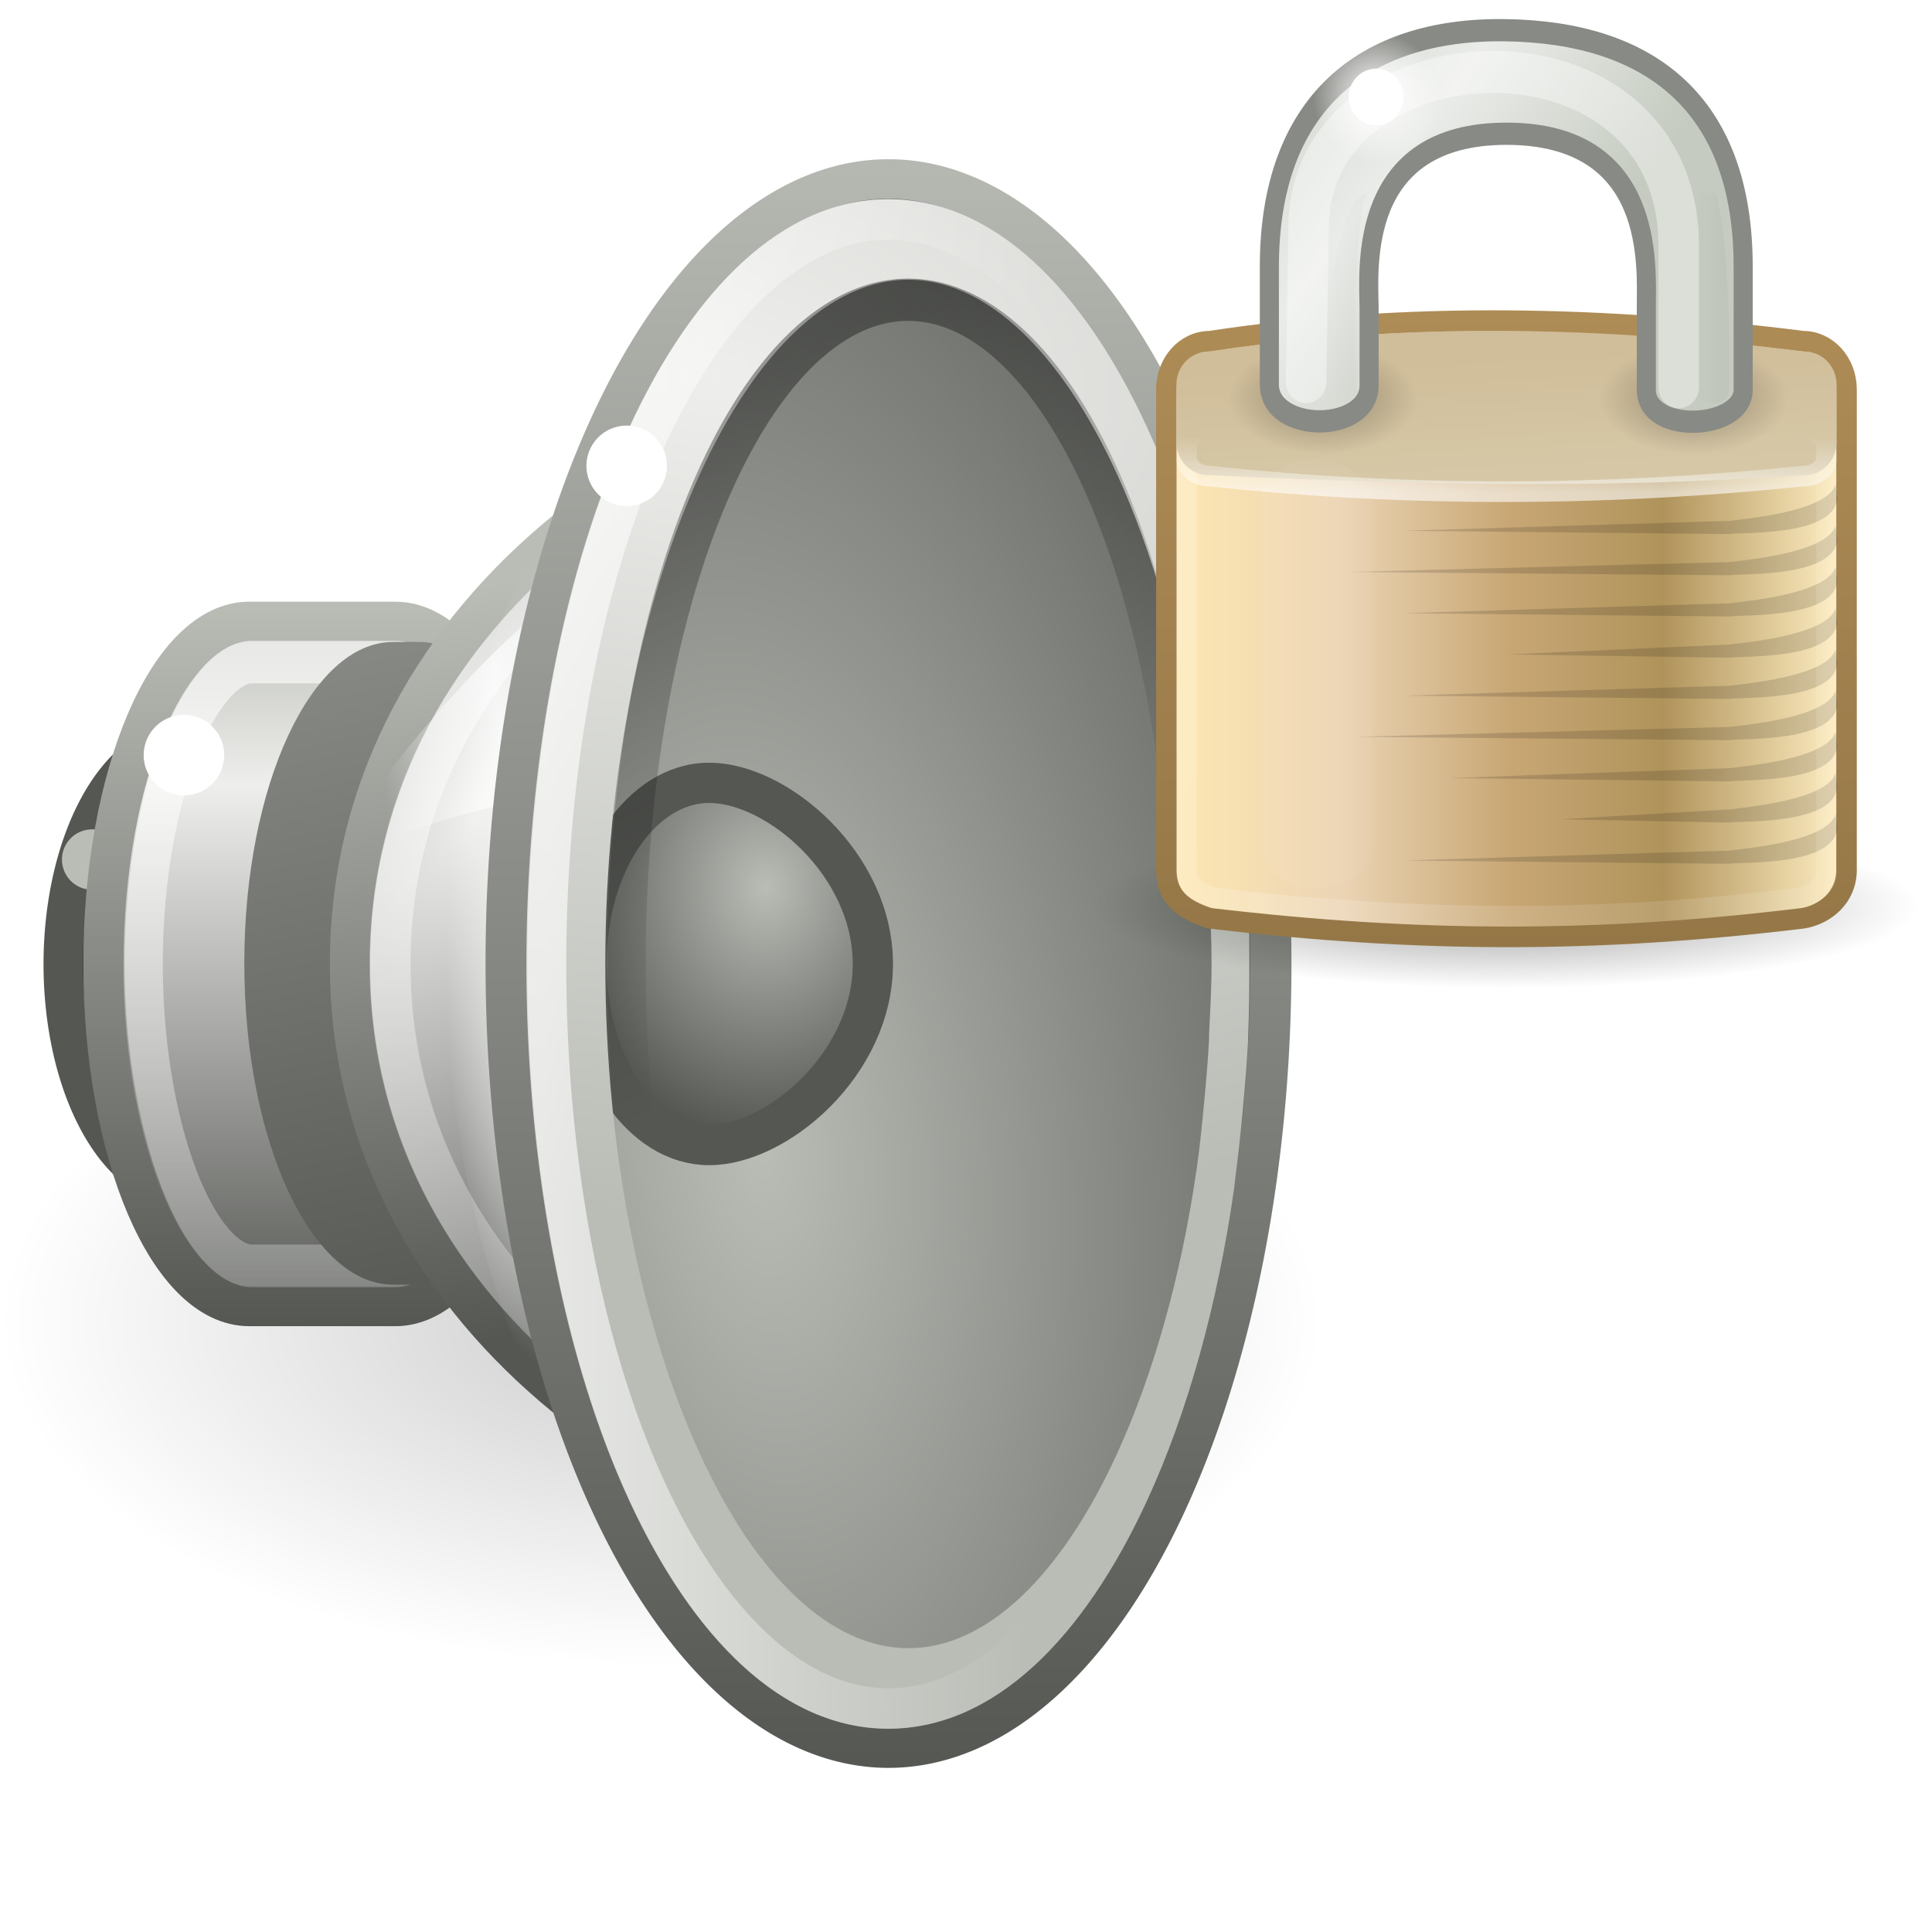 <?xml version="1.0" encoding="UTF-8" standalone="no"?>
<!-- Created with Inkscape (http://www.inkscape.org/) -->

<svg
   xmlns:dc="http://purl.org/dc/elements/1.1/"
   xmlns:cc="http://creativecommons.org/ns#"
   xmlns:rdf="http://www.w3.org/1999/02/22-rdf-syntax-ns#"
   xmlns:svg="http://www.w3.org/2000/svg"
   xmlns="http://www.w3.org/2000/svg"
   xmlns:xlink="http://www.w3.org/1999/xlink"
   xmlns:sodipodi="http://sodipodi.sourceforge.net/DTD/sodipodi-0.dtd"
   xmlns:inkscape="http://www.inkscape.org/namespaces/inkscape"
   version="1.0"
   width="48"
   height="48"
   id="svg6476"
   inkscape:version="0.48.2 r9819"
   sodipodi:docname="mute.svg"
   inkscape:export-filename="/opt/cairo-dock_bzr/cairo-dock-plug-ins/alsaMixer/data/icon.png"
   inkscape:export-xdpi="120"
   inkscape:export-ydpi="120">
  <sodipodi:namedview
     pagecolor="#ffffff"
     bordercolor="#666666"
     borderopacity="1"
     objecttolerance="10"
     gridtolerance="10"
     guidetolerance="10"
     inkscape:pageopacity="0"
     inkscape:pageshadow="2"
     inkscape:window-width="678"
     inkscape:window-height="561"
     id="namedview87"
     showgrid="false"
     inkscape:zoom="6.9532168"
     inkscape:cx="33.440956"
     inkscape:cy="25.133788"
     inkscape:window-x="0"
     inkscape:window-y="24"
     inkscape:window-maximized="0"
     inkscape:current-layer="svg6476" />
  <defs
     id="defs6478">
    <linearGradient
       id="linearGradient17123">
      <stop
         id="stop17125"
         style="stop-color:#000000;stop-opacity:1"
         offset="0" />
      <stop
         id="stop17127"
         style="stop-color:#000000;stop-opacity:0"
         offset="1" />
    </linearGradient>
    <linearGradient
       id="linearGradient6700">
      <stop
         id="stop6702"
         style="stop-color:#ffffff;stop-opacity:1"
         offset="0" />
      <stop
         id="stop6704"
         style="stop-color:#ffffff;stop-opacity:0"
         offset="1" />
    </linearGradient>
    <linearGradient
       id="linearGradient6628">
      <stop
         id="stop6630"
         style="stop-color:#000000;stop-opacity:1"
         offset="0" />
      <stop
         id="stop6632"
         style="stop-color:#000000;stop-opacity:0"
         offset="1" />
    </linearGradient>
    <linearGradient
       id="linearGradient3844">
      <stop
         id="stop3846"
         style="stop-color:#e8e8e8;stop-opacity:1"
         offset="0" />
      <stop
         id="stop3848"
         style="stop-color:#a5a6a8;stop-opacity:1"
         offset="1" />
    </linearGradient>
    <linearGradient
       id="linearGradient6589-510-471-936">
      <stop
         id="stop5849"
         style="stop-color:#878a85;stop-opacity:1"
         offset="0" />
      <stop
         id="stop5851"
         style="stop-color:#3e3f3d;stop-opacity:1"
         offset="1" />
    </linearGradient>
    <linearGradient
       id="linearGradient6643">
      <stop
         id="stop6645"
         style="stop-color:#4c4c4c;stop-opacity:1"
         offset="0" />
      <stop
         id="stop6647"
         style="stop-color:#d3d7cf;stop-opacity:1"
         offset="1" />
    </linearGradient>
    <linearGradient
       id="linearGradient4718">
      <stop
         id="stop4720"
         style="stop-color:#767973;stop-opacity:1"
         offset="0" />
      <stop
         id="stop4722"
         style="stop-color:#202120;stop-opacity:1"
         offset="1" />
    </linearGradient>
    <linearGradient
       id="linearGradient6573">
      <stop
         id="stop6575"
         style="stop-color:#ffffff;stop-opacity:1"
         offset="0" />
      <stop
         id="stop6577"
         style="stop-color:#ffffff;stop-opacity:0"
         offset="1" />
    </linearGradient>
    <linearGradient
       id="linearGradient6379">
      <stop
         id="stop6381"
         style="stop-color:#ffffff;stop-opacity:0"
         offset="0" />
      <stop
         id="stop21606"
         style="stop-color:#ffffff;stop-opacity:1"
         offset="0.5" />
      <stop
         id="stop6383"
         style="stop-color:#ffffff;stop-opacity:0"
         offset="1" />
    </linearGradient>
    <linearGradient
       id="linearGradient6651">
      <stop
         id="stop6653"
         style="stop-color:#ffffff;stop-opacity:1"
         offset="0" />
      <stop
         id="stop6655"
         style="stop-color:#ffffff;stop-opacity:0"
         offset="1" />
    </linearGradient>
    <linearGradient
       id="linearGradient5292">
      <stop
         id="stop5294"
         style="stop-color:#4b4b4b;stop-opacity:1"
         offset="0" />
      <stop
         id="stop5296"
         style="stop-color:#babdb6;stop-opacity:1"
         offset="1" />
    </linearGradient>
    <linearGradient
       id="linearGradient6633">
      <stop
         id="stop6635"
         style="stop-color:#eeeeec;stop-opacity:1"
         offset="0" />
      <stop
         id="stop6637"
         style="stop-color:#61635f;stop-opacity:1"
         offset="1" />
    </linearGradient>
    <linearGradient
       id="linearGradient6546-397-668-696-989">
      <stop
         id="stop4870"
         style="stop-color:#383937;stop-opacity:1"
         offset="0" />
      <stop
         id="stop4872"
         style="stop-color:#595b57;stop-opacity:1"
         offset="1" />
    </linearGradient>
    <linearGradient
       id="linearGradient6531">
      <stop
         id="stop6533"
         style="stop-color:#ffffff;stop-opacity:1"
         offset="0" />
      <stop
         id="stop6535"
         style="stop-color:#ffffff;stop-opacity:0"
         offset="1" />
    </linearGradient>
    <linearGradient
       id="linearGradient3858">
      <stop
         id="stop3860"
         style="stop-color:#a0a0a0;stop-opacity:1"
         offset="0" />
      <stop
         id="stop3862"
         style="stop-color:#4a4a4a;stop-opacity:1"
         offset="1" />
    </linearGradient>
    <linearGradient
       id="linearGradient5262">
      <stop
         id="stop5264"
         style="stop-color:#babdb6;stop-opacity:1"
         offset="0" />
      <stop
         id="stop5266"
         style="stop-color:#eeeeec;stop-opacity:1"
         offset="0.437" />
      <stop
         id="stop5268"
         style="stop-color:#555753;stop-opacity:1"
         offset="1" />
    </linearGradient>
    <radialGradient
       cx="11.402"
       cy="36.863"
       r="10.695"
       fx="11.402"
       fy="36.863"
       id="radialGradient2484"
       xlink:href="#linearGradient17123"
       gradientUnits="userSpaceOnUse"
       gradientTransform="matrix(1.537,0,0,0.8,5.913,7.954)" />
    <linearGradient
       x1="16.79"
       y1="21.27"
       x2="29.694"
       y2="46.259"
       id="linearGradient2518"
       xlink:href="#linearGradient6700"
       gradientUnits="userSpaceOnUse"
       gradientTransform="matrix(1.059,-0.284,0.289,1.079,-5.928,2.528)" />
    <linearGradient
       x1="23.238"
       y1="12.159"
       x2="29.893"
       y2="26.354"
       id="linearGradient2522"
       xlink:href="#linearGradient6628"
       gradientUnits="userSpaceOnUse"
       gradientTransform="matrix(0.872,-0.234,0.258,0.962,0.149,4.392)" />
    <radialGradient
       cx="30.685"
       cy="42.261"
       r="8.228"
       fx="30.685"
       fy="42.261"
       id="radialGradient2525"
       xlink:href="#linearGradient3844"
       gradientUnits="userSpaceOnUse"
       gradientTransform="matrix(3.881,-0.919,-0.655,-2.444,-70.445,143.996)" />
    <radialGradient
       cx="20.884"
       cy="20.434"
       r="4"
       fx="20.884"
       fy="20.434"
       id="radialGradient2528"
       xlink:href="#linearGradient6589-510-471-936"
       gradientUnits="userSpaceOnUse"
       gradientTransform="matrix(1.265,-0.339,0.404,1.507,-9.199,0.735)" />
    <radialGradient
       cx="23.165"
       cy="30.233"
       r="8.189"
       fx="23.165"
       fy="30.233"
       id="radialGradient2531"
       xlink:href="#linearGradient4718"
       gradientUnits="userSpaceOnUse"
       gradientTransform="matrix(2.049,-0.442,0.777,3.597,-43.958,-67.861)" />
    <linearGradient
       x1="33.431"
       y1="45.052"
       x2="33.431"
       y2="0.31"
       id="linearGradient2533"
       xlink:href="#linearGradient6643"
       gradientUnits="userSpaceOnUse"
       gradientTransform="matrix(1.184,-0.317,0.305,1.137,-9.512,1.742)" />
    <linearGradient
       x1="19.24"
       y1="4.811"
       x2="11.324"
       y2="35.458"
       id="linearGradient2536"
       xlink:href="#linearGradient6573"
       gradientUnits="userSpaceOnUse"
       gradientTransform="matrix(0.873,-0.234,0.225,0.841,5.441,11.951)" />
    <linearGradient
       x1="20.226"
       y1="20.334"
       x2="11.438"
       y2="21.75"
       id="linearGradient2539"
       xlink:href="#linearGradient6379"
       gradientUnits="userSpaceOnUse"
       gradientTransform="matrix(0.644,-0.173,0.259,0.966,3.109,6.531)" />
    <radialGradient
       cx="23.987"
       cy="27.053"
       r="7.75"
       fx="23.987"
       fy="27.053"
       id="radialGradient2542"
       xlink:href="#linearGradient6651"
       gradientUnits="userSpaceOnUse"
       gradientTransform="matrix(-0.311,0.083,-0.333,-1.244,37.152,59.349)" />
    <radialGradient
       cx="9.32"
       cy="18.817"
       r="12.5"
       fx="9.32"
       fy="18.817"
       id="radialGradient2545"
       xlink:href="#linearGradient6633"
       gradientUnits="userSpaceOnUse"
       gradientTransform="matrix(0.824,0.32,-0.591,1.379,21.45,-4.293)" />
    <linearGradient
       x1="7.75"
       y1="33.047"
       x2="4.643"
       y2="12.064"
       id="linearGradient2547"
       xlink:href="#linearGradient5292"
       gradientUnits="userSpaceOnUse"
       gradientTransform="matrix(0.88,-0.236,0.227,0.849,5.253,11.823)" />
    <linearGradient
       x1="80.693"
       y1="31.561"
       x2="77.125"
       y2="14"
       id="linearGradient2550"
       xlink:href="#linearGradient6546-397-668-696-989"
       gradientUnits="userSpaceOnUse"
       gradientTransform="matrix(0.966,-0.259,0.259,0.966,-65.661,28.064)" />
    <linearGradient
       x1="9.883"
       y1="14.051"
       x2="5.101"
       y2="30.001"
       id="linearGradient2553"
       xlink:href="#linearGradient6531"
       gradientUnits="userSpaceOnUse"
       gradientTransform="matrix(0.863,-0.231,0.259,0.966,3.176,9.619)" />
    <linearGradient
       x1="102.357"
       y1="-41.092"
       x2="82.681"
       y2="-41.092"
       id="linearGradient2556"
       xlink:href="#linearGradient5262"
       gradientUnits="userSpaceOnUse"
       gradientTransform="matrix(0.118,0.442,-0.418,0.112,-16.291,-10.902)"
       spreadMethod="reflect" />
    <linearGradient
       x1="84.426"
       y1="8.293"
       x2="102.426"
       y2="8.293"
       id="linearGradient2558"
       xlink:href="#linearGradient3858"
       gradientUnits="userSpaceOnUse"
       gradientTransform="matrix(0.259,0.966,-0.966,0.259,-0.855,-63.247)" />
    <radialGradient
       gradientUnits="userSpaceOnUse"
       xlink:href="#linearGradient6057"
       id="radialGradient2532"
       fy="6.281"
       fx="18.031"
       r="3.182"
       cy="6.281"
       cx="18.031" />
    <linearGradient
       id="linearGradient6057">
      <stop
         offset="0"
         style="stop-color:white;stop-opacity:1"
         id="stop6059" />
      <stop
         offset="1"
         style="stop-color:white;stop-opacity:0"
         id="stop6061" />
    </linearGradient>
    <filter
       id="filter5745"
       color-interpolation-filters="sRGB">
      <feGaussianBlur
         id="feGaussianBlur5747"
         stdDeviation="0.836" />
    </filter>
    <linearGradient
       gradientTransform="translate(0,-1.926)"
       gradientUnits="userSpaceOnUse"
       xlink:href="#linearGradient10591"
       id="linearGradient2534"
       y2="17.47"
       x2="27.192"
       y1="2.914"
       x1="10.651" />
    <linearGradient
       id="linearGradient10591">
      <stop
         offset="0"
         style="stop-color:#cad0c6;stop-opacity:1"
         id="stop10593" />
      <stop
         offset="0.5"
         style="stop-color:#eaece9;stop-opacity:1"
         id="stop10599" />
      <stop
         offset="1"
         style="stop-color:#c5cbc0;stop-opacity:1"
         id="stop10595" />
    </linearGradient>
    <linearGradient
       gradientTransform="translate(1.682,1.125)"
       gradientUnits="userSpaceOnUse"
       xlink:href="#linearGradient6227"
       id="linearGradient2536-7"
       y2="14.85"
       x2="33.004"
       y1="14.85"
       x1="35.005" />
    <linearGradient
       id="linearGradient6227">
      <stop
         offset="0"
         style="stop-color:black;stop-opacity:1"
         id="stop6229" />
      <stop
         offset="1"
         style="stop-color:black;stop-opacity:0"
         id="stop6231" />
    </linearGradient>
    <filter
       id="filter6251"
       color-interpolation-filters="sRGB"
       height="1.095"
       width="1.485"
       y="-0.048"
       x="-0.242">
      <feGaussianBlur
         id="feGaussianBlur6253"
         stdDeviation="0.244" />
    </filter>
    <linearGradient
       gradientTransform="translate(-19.533,1.744)"
       gradientUnits="userSpaceOnUse"
       xlink:href="#linearGradient6227"
       id="linearGradient2538"
       y2="13.789"
       x2="35.021"
       y1="13.789"
       x1="32.128" />
    <radialGradient
       gradientTransform="matrix(1.387,0,0,0.811,10.988,1.93)"
       gradientUnits="userSpaceOnUse"
       xlink:href="#linearGradient6075"
       id="radialGradient2527"
       fy="20.312"
       fx="15.938"
       r="3.312"
       cy="20.312"
       cx="15.938" />
    <linearGradient
       id="linearGradient6075">
      <stop
         offset="0"
         style="stop-color:black;stop-opacity:1"
         id="stop6077" />
      <stop
         offset="1"
         style="stop-color:black;stop-opacity:0"
         id="stop6079" />
    </linearGradient>
    <radialGradient
       gradientTransform="matrix(1.387,0,0,0.811,-7.012,1.93)"
       gradientUnits="userSpaceOnUse"
       xlink:href="#linearGradient6075"
       id="radialGradient2530"
       fy="20.312"
       fx="15.938"
       r="3.312"
       cy="20.312"
       cx="15.938" />
    <filter
       id="filter5957"
       color-interpolation-filters="sRGB"
       height="1.165"
       width="1.988"
       y="-0.082"
       x="-0.494">
      <feGaussianBlur
         id="feGaussianBlur5959"
         stdDeviation="0.699" />
    </filter>
    <linearGradient
       gradientTransform="matrix(0.941,0,0,0.776,1.411,6.241)"
       gradientUnits="userSpaceOnUse"
       xlink:href="#linearGradient12071"
       id="linearGradient3236"
       y2="18.038"
       x2="21.942"
       y1="21.551"
       x1="21.942" />
    <linearGradient
       id="linearGradient12071">
      <stop
         offset="0"
         style="stop-color:white;stop-opacity:1"
         id="stop12073" />
      <stop
         offset="1"
         style="stop-color:white;stop-opacity:0"
         id="stop12075" />
    </linearGradient>
    <linearGradient
       gradientTransform="matrix(0.942,0,0,1.5,1.39,-9.403)"
       gradientUnits="userSpaceOnUse"
       xlink:href="#linearGradient5881"
       id="linearGradient3239"
       y2="17"
       x2="24.75"
       y1="21"
       x1="24.875" />
    <linearGradient
       id="linearGradient5881">
      <stop
         offset="0"
         style="stop-color:#d6c8a7;stop-opacity:1"
         id="stop5883" />
      <stop
         offset="1"
         style="stop-color:#d0bd99;stop-opacity:1"
         id="stop5885" />
    </linearGradient>
    <linearGradient
       gradientTransform="matrix(0.941,0,0,1.118,1.445,-5.998)"
       gradientUnits="userSpaceOnUse"
       xlink:href="#linearGradient9845"
       id="linearGradient3242"
       y2="36.127"
       x2="30.875"
       y1="25.002"
       x1="10.907" />
    <linearGradient
       id="linearGradient9845">
      <stop
         offset="0"
         style="stop-color:white;stop-opacity:1"
         id="stop9847" />
      <stop
         offset="1"
         style="stop-color:white;stop-opacity:0.495"
         id="stop9849" />
    </linearGradient>
    <linearGradient
       gradientTransform="matrix(0.943,0,0,1.13,1.37,-7.842)"
       gradientUnits="userSpaceOnUse"
       xlink:href="#linearGradient2411"
       id="linearGradient3255"
       y2="32.162"
       x2="40.938"
       y1="32.162"
       x1="6.727" />
    <linearGradient
       id="linearGradient2411">
      <stop
         offset="0"
         style="stop-color:#fee7b1;stop-opacity:1"
         id="stop2413" />
      <stop
         offset="0.258"
         style="stop-color:#ebd4b4;stop-opacity:1"
         id="stop2419" />
      <stop
         offset="0.508"
         style="stop-color:#c8a775;stop-opacity:1"
         id="stop2421" />
      <stop
         offset="0.74"
         style="stop-color:#b0935b;stop-opacity:1"
         id="stop2423" />
      <stop
         offset="1"
         style="stop-color:#fcebbf;stop-opacity:1"
         id="stop2415" />
    </linearGradient>
    <linearGradient
       gradientUnits="userSpaceOnUse"
       xlink:href="#linearGradient3257"
       id="linearGradient3263"
       y2="13.997"
       x2="22.015"
       y1="45"
       x1="22.015" />
    <linearGradient
       id="linearGradient3257">
      <stop
         offset="0"
         style="stop-color:#957747;stop-opacity:1"
         id="stop3259" />
      <stop
         offset="1"
         style="stop-color:#ae8c56;stop-opacity:1"
         id="stop3261" />
    </linearGradient>
    <radialGradient
       gradientTransform="matrix(1.02,0,0,0.204,-0.935,33.442)"
       gradientUnits="userSpaceOnUse"
       xlink:href="#linearGradient3437"
       id="radialGradient2498"
       fy="46.87"
       fx="24.454"
       r="19.614"
       cy="46.87"
       cx="24.454" />
    <linearGradient
       id="linearGradient3437">
      <stop
         offset="0"
         style="stop-color:black;stop-opacity:1"
         id="stop3439" />
      <stop
         offset="1"
         style="stop-color:black;stop-opacity:0"
         id="stop3441" />
    </linearGradient>
    <radialGradient
       id="radialGradient6964"
       xlink:href="#linearGradient6958"
       gradientUnits="userSpaceOnUse"
       cy="22.844"
       cx="72.496"
       gradientTransform="matrix(2.7,0,0,3.571,-122.47,-58.74)"
       r="4.82" />
    <linearGradient
       id="linearGradient6958">
      <stop
         id="stop6960"
         style="stop-color:#729fcf"
         offset="0" />
      <stop
         id="stop6966"
         style="stop-color:#729fcf"
         offset="0.6" />
      <stop
         id="stop6962"
         style="stop-color:#729fcf;stop-opacity:0"
         offset="1" />
    </linearGradient>
    <radialGradient
       id="radialGradient6968"
       xlink:href="#linearGradient6958"
       gradientUnits="userSpaceOnUse"
       cy="22.844"
       cx="72.496"
       gradientTransform="matrix(2.7,0,0,3.683,-122.47,-61.286)"
       r="4.82" />
    <linearGradient
       id="linearGradient3402">
      <stop
         id="stop3404"
         style="stop-color:#729fcf"
         offset="0" />
      <stop
         id="stop3406"
         style="stop-color:#729fcf"
         offset="0.6" />
      <stop
         id="stop3408"
         style="stop-color:#729fcf;stop-opacity:0"
         offset="1" />
    </linearGradient>
    <radialGradient
       id="radialGradient6976"
       xlink:href="#linearGradient6958"
       gradientUnits="userSpaceOnUse"
       cy="22.734"
       cx="70.531"
       gradientTransform="matrix(1.809,0,0,3.523,-57.039,-57.369)"
       r="3.598" />
    <linearGradient
       id="linearGradient3411">
      <stop
         id="stop3413"
         style="stop-color:#729fcf"
         offset="0" />
      <stop
         id="stop3415"
         style="stop-color:#729fcf"
         offset="0.6" />
      <stop
         id="stop3417"
         style="stop-color:#729fcf;stop-opacity:0"
         offset="1" />
    </linearGradient>
    <radialGradient
       id="radialGradient6984"
       xlink:href="#linearGradient6958"
       gradientUnits="userSpaceOnUse"
       cy="22.656"
       cx="60.641"
       gradientTransform="matrix(2.146,0,0,3.019,-69.461,-45.747)"
       r="2.619" />
    <linearGradient
       id="linearGradient3420">
      <stop
         id="stop3422"
         style="stop-color:#729fcf"
         offset="0" />
      <stop
         id="stop3424"
         style="stop-color:#729fcf"
         offset="0.6" />
      <stop
         id="stop3426"
         style="stop-color:#729fcf;stop-opacity:0"
         offset="1" />
    </linearGradient>
    <radialGradient
       id="radialGradient7118"
       gradientUnits="userSpaceOnUse"
       cy="36.863"
       cx="11.402"
       gradientTransform="matrix(1,0,0,0.331,0,24.677)"
       r="10.695">
      <stop
         id="stop17125-2"
         offset="0" />
      <stop
         id="stop17127-0"
         style="stop-opacity:0"
         offset="1" />
    </radialGradient>
    <linearGradient
       id="linearGradient5545"
       y2="14.001"
       gradientUnits="userSpaceOnUse"
       x2="78.5"
       gradientTransform="matrix(0.906,0,0,1,-65.922,19)"
       y1="-4.006"
       x1="78.5">
      <stop
         id="stop2795"
         style="stop-color:#babdb6"
         offset="0" />
      <stop
         id="stop2801"
         style="stop-color:#eeeeec"
         offset=".253" />
      <stop
         id="stop2797"
         style="stop-color:#555753"
         offset="1" />
    </linearGradient>
    <linearGradient
       id="linearGradient5547"
       y2="-4.009"
       gradientUnits="userSpaceOnUse"
       x2="80.062"
       gradientTransform="matrix(0.906,0,0,1,-65.922,19)"
       y1="14"
       x1="80.062">
      <stop
         id="stop5535"
         style="stop-color:#555753"
         offset="0" />
      <stop
         id="stop5537"
         style="stop-color:#babdb6"
         offset="1" />
    </linearGradient>
    <linearGradient
       id="linearGradient6537"
       y2="39.884"
       gradientUnits="userSpaceOnUse"
       x2="3.845"
       y1="15.561"
       x1="3.845">
      <stop
         id="stop6533-5"
         style="stop-color:#fff"
         offset="0" />
      <stop
         id="stop6535-5"
         style="stop-color:#fff;stop-opacity:0"
         offset="1" />
    </linearGradient>
    <linearGradient
       id="linearGradient6558"
       y2="14"
       gradientUnits="userSpaceOnUse"
       x2="77.125"
       gradientTransform="translate(-70,2)"
       y1="31.561"
       x1="80.693">
      <stop
         id="stop6548"
         style="stop-color:#555753"
         offset="0" />
      <stop
         id="stop6550"
         style="stop-color:#888a85"
         offset="1" />
    </linearGradient>
    <radialGradient
       id="radialGradient6553"
       gradientUnits="userSpaceOnUse"
       cy="18.817"
       cx="9.32"
       gradientTransform="matrix(0.713,0.522,-0.928,1.179,22.517,-6.708)"
       r="12.5">
      <stop
         id="stop6635-2"
         style="stop-color:#eeeeec"
         offset="0" />
      <stop
         id="stop6637-9"
         style="stop-color:#61635f"
         offset="1" />
    </radialGradient>
    <linearGradient
       id="linearGradient6545"
       y2="12.064"
       gradientUnits="userSpaceOnUse"
       x2="4.643"
       gradientTransform="matrix(0.911,0,0,0.879,2.7,4.667)"
       y1="33.047"
       x1="7.75">
      <stop
         id="stop6629"
         style="stop-color:#555753"
         offset="0" />
      <stop
         id="stop6631"
         style="stop-color:#babdb6"
         offset="1" />
    </linearGradient>
    <radialGradient
       id="radialGradient6657"
       gradientUnits="userSpaceOnUse"
       cy="27.053"
       cx="23.987"
       gradientTransform="matrix(-0.243,0,0,-1.254,25.221,61.871)"
       r="7.75">
      <stop
         id="stop6653-0"
         style="stop-color:#fff"
         offset="0" />
      <stop
         id="stop6655-2"
         style="stop-color:#fff;stop-opacity:0"
         offset="1" />
    </radialGradient>
    <linearGradient
       id="linearGradient6641"
       y2="21.75"
       gradientUnits="userSpaceOnUse"
       x2="11.438"
       gradientTransform="matrix(0.667,0,0,1,2,-1)"
       y1="20.334"
       x1="20.226">
      <stop
         id="stop6381-8"
         style="stop-color:#fff;stop-opacity:0"
         offset="0" />
      <stop
         id="stop21606-3"
         style="stop-color:#fff"
         offset=".5" />
      <stop
         id="stop6383-8"
         style="stop-color:#fff;stop-opacity:0"
         offset="1" />
    </linearGradient>
    <linearGradient
       id="linearGradient6579"
       y2="47.497"
       gradientUnits="userSpaceOnUse"
       x2="12.198"
       y1="9.26"
       x1="12.198">
      <stop
         id="stop6575-0"
         style="stop-color:#fff"
         offset="0" />
      <stop
         id="stop6577-4"
         style="stop-color:#fff;stop-opacity:0"
         offset="1" />
    </linearGradient>
    <radialGradient
       id="radialGradient6595"
       gradientUnits="userSpaceOnUse"
       cy="30.233"
       cx="23.165"
       gradientTransform="matrix(1.735,-0.17,0.328,3.618,-27.429,-73.697)"
       r="8.189">
      <stop
         id="stop6669"
         style="stop-color:#babdb6"
         offset="0" />
      <stop
         id="stop6671"
         style="stop-color:#555753"
         offset="1" />
    </radialGradient>
    <linearGradient
       id="linearGradient6801"
       y2="0.31"
       gradientUnits="userSpaceOnUse"
       x2="33.431"
       y1="45.052"
       x1="33.431">
      <stop
         id="stop6645-0"
         style="stop-color:#555753"
         offset="0" />
      <stop
         id="stop6647-9"
         style="stop-color:#d3d7cf"
         offset="1" />
    </linearGradient>
    <radialGradient
       id="radialGradient6603"
       gradientUnits="userSpaceOnUse"
       cy="20.434"
       cx="20.884"
       gradientTransform="matrix(1.309,0,0,1.56,-8.389,-9.784)"
       r="4">
      <stop
         id="stop6591"
         style="stop-color:#babdb6"
         offset="0" />
      <stop
         id="stop6593"
         style="stop-color:#555753"
         offset="1" />
    </radialGradient>
    <radialGradient
       id="radialGradient6625"
       gradientUnits="userSpaceOnUse"
       cy="42.261"
       cx="30.685"
       gradientTransform="matrix(3.987,0.117,0,-2.53,-104.63,112.74)"
       r="8.228">
      <stop
         id="stop6609"
         style="stop-color:#eeeeec"
         offset="0" />
      <stop
         id="stop6611"
         style="stop-color:#babdb6"
         offset="1" />
    </radialGradient>
    <linearGradient
       id="linearGradient6634"
       y2="26.354"
       gradientUnits="userSpaceOnUse"
       x2="29.893"
       y1="12.159"
       x1="23.238">
      <stop
         id="stop6630-1"
         offset="0" />
      <stop
         id="stop6632-9"
         style="stop-opacity:0"
         offset="1" />
    </linearGradient>
    <linearGradient
       id="linearGradient6706"
       y2="25.699"
       gradientUnits="userSpaceOnUse"
       x2="28.555"
       y1="25.587"
       x1="17.5">
      <stop
         id="stop6702-6"
         style="stop-color:#fff"
         offset="0" />
      <stop
         id="stop6704-2"
         style="stop-color:#fff;stop-opacity:0"
         offset="1" />
    </linearGradient>
  </defs>
  <g
     transform="translate(0.07,-0.051)"
     id="layer1-5">
    <path
       inkscape:connector-curvature="0"
       id="path16236"
       style="opacity:0.2;fill:url(#radialGradient7118)"
       d="m 22.097,36.863 a 10.695,3.535 0 1 1 -21.39,0 10.695,3.535 0 1 1 21.39,0 z"
       transform="matrix(1.537,0,0,2.42,-1.172,-56.385)" />
    <path
       inkscape:connector-curvature="0"
       id="path5330"
       style="fill:#2e3436;stroke:#555753;stroke-width:1.303;stroke-linecap:round"
       d="m 8,25 a 4,7 0 1 1 -8,0 4,7 0 1 1 8,0 z"
       transform="matrix(0.75,0,0,0.786,1.5,4.357)" />
    <path
       inkscape:connector-curvature="0"
       id="path6659"
       style="fill:#babdb6"
       d="m 4.5,20.75 a 0.75,0.75 0 1 1 -1.5,0 0.75,0.75 0 1 1 1.5,0 z"
       transform="translate(-1.531,0.656)" />
    <path
       inkscape:connector-curvature="0"
       id="path2766"
       style="fill:url(#linearGradient5545);stroke:url(#linearGradient5547);stroke-linecap:round"
       d="M 6.125,15.5 C 4.124,15.5 2.5,19.308 2.5,24 c 0,4.692 1.624,8.5 3.625,8.5 H 9.75 c 2.001,0 3.625,-3.808 3.625,-8.5 0,-4.692 -1.624,-8.5 -3.625,-8.5 H 6.125 z" />
    <path
       inkscape:connector-curvature="0"
       id="path5556"
       style="opacity:0.6;fill:none;stroke:url(#linearGradient6537);stroke-width:1.058;stroke-linecap:round"
       d="M 5.5,14.5 C 4.974,14.5 4.234,15.046 3.594,16.406 2.954,17.767 2.5,19.782 2.5,22 c 0,2.218 0.454,4.233 1.094,5.594 C 4.234,28.954 4.974,29.5 5.5,29.5 h 4 c 0.526,0 1.266,-0.546 1.906,-1.906 C 12.046,26.233 12.5,24.218 12.5,22 12.5,19.782 12.046,17.767 11.406,16.406 10.766,15.046 10.026,14.5 9.5,14.5 h -4 z"
       transform="matrix(0.894,0,0,1,1.266,2)" />
    <path
       inkscape:connector-curvature="0"
       id="path6556"
       style="fill:url(#linearGradient6558)"
       d="M 9.697,16 C 7.656,16 6,19.577 6,23.984 c 0,4.408 1.656,7.985 3.697,7.985 h 0.637 c 2.041,0 3.697,-3.577 3.697,-7.985 C 14.031,19.577 12.375,16 10.334,16 H 9.697 z" />
    <path
       inkscape:connector-curvature="0"
       id="path1871"
       style="fill:url(#radialGradient6553);stroke:url(#linearGradient6545);stroke-linecap:round"
       d="m 8.625,24 c 0,9.227 9.187,14.5 14.875,14.5 3.938,0 7,-6.496 7,-14.5 0,-8.004 -3.062,-14.5 -7,-14.5 C 17.812,9.5 8.625,14.773 8.625,24 z" />
    <path
       inkscape:connector-curvature="0"
       id="path6649"
       style="fill:url(#radialGradient6657)"
       d="m 33,27.938 a 7.75,16.562 0 1 1 -15.5,0 7.75,16.562 0 1 1 15.5,0 z"
       transform="matrix(1.323,0,0,1.026,-12.145,-4.676)" />
    <path
       inkscape:connector-curvature="0"
       id="path6639"
       style="opacity:0.734;fill:url(#linearGradient6641);fill-rule:evenodd"
       d="m 16,13.375 c -2.583,1.395 -5.458,4.196 -8,8.125 2.7,-1.126 5.491,-1.96 8,-1.75 v -6.375 z" />
    <path
       inkscape:connector-curvature="0"
       id="path6567"
       style="opacity:0.586;fill:none;stroke:url(#linearGradient6579);stroke-width:1.127;stroke-linecap:round"
       d="m 22.812,6.5 c -2.795,0 -6.724,1.433 -9.843,4.094 C 9.849,13.254 7.5,17.074 7.5,22 c 0,4.926 2.349,8.746 5.469,11.406 3.119,2.661 7.048,4.094 9.843,4.094 1.583,0 3.233,-1.444 4.532,-4.25 C 28.642,30.444 29.5,26.429 29.5,22 29.5,17.571 28.642,13.556 27.344,10.75 26.045,7.944 24.395,6.5 22.812,6.5 z"
       transform="matrix(0.903,0,0,0.871,2.849,4.839)" />
    <path
       inkscape:connector-curvature="0"
       id="path1873"
       style="fill:url(#radialGradient6595);stroke:url(#linearGradient6801);stroke-width:0.832;stroke-linecap:round"
       d="m 33,27.938 a 7.75,16.562 0 1 1 -15.5,0 7.75,16.562 0 1 1 15.5,0 z"
       transform="matrix(1.226,0,0,1.177,-8.952,-8.893)" />
    <path
       inkscape:connector-curvature="0"
       id="path3672"
       style="fill:url(#radialGradient6603);stroke:#555753;stroke-linecap:round"
       d="m 21.616,24 c 0,2.484 -2.383,4.5 -4.066,4.5 -1.684,0 -3.05,-2.016 -3.05,-4.5 0,-2.484 1.366,-4.5 3.05,-4.5 1.683,0 4.066,2.016 4.066,4.5 z" />
    <path
       inkscape:connector-curvature="0"
       id="path6605"
       style="fill:url(#radialGradient6625)"
       d="m 22,5 c -2.632,0 -4.858,2.25 -6.438,5.688 -1.579,3.437 -2.531,8.142 -2.531,13.312 0,5.17 0.952,9.875 2.531,13.312 C 17.142,40.75 19.368,43 22,43 c 2.632,0 4.858,-2.25 6.438,-5.688 0.987,-2.148 1.737,-4.811 2.156,-7.75 0.013,-0.092 0.018,-0.187 0.031,-0.281 0.076,-0.567 0.136,-1.131 0.187,-1.719 0.051,-0.546 0.098,-1.093 0.126,-1.656 0.001,-0.031 -0.002,-0.062 0,-0.094 0.027,-0.595 0.031,-1.2 0.031,-1.812 0,-0.644 -0.001,-1.28 -0.031,-1.906 C 30.912,21.537 30.86,20.979 30.812,20.438 30.761,19.85 30.701,19.286 30.625,18.719 30.612,18.624 30.608,18.532 30.594,18.438 30.175,15.499 29.425,12.836 28.438,10.688 26.858,7.25 24.632,5 22,5 z m 0.5,2 c 1.922,0 3.78,1.766 5.188,4.844 0.879,1.924 1.576,4.335 1.968,7.031 0.079,0.539 0.134,1.095 0.188,1.656 0.047,0.526 0.099,1.054 0.125,1.594 0.032,0.62 0.062,1.236 0.062,1.875 0,0.596 -0.034,1.17 -0.062,1.75 -0.002,0.041 0.002,0.084 0,0.125 -0.028,0.537 -0.075,1.073 -0.125,1.594 -0.054,0.561 -0.109,1.117 -0.188,1.656 -0.392,2.696 -1.089,5.107 -1.968,7.031 C 26.28,39.234 24.422,41 22.5,41 20.578,41 18.72,39.234 17.312,36.156 15.905,33.078 14.969,28.766 14.969,24 c 0,-4.766 0.936,-9.078 2.343,-12.156 C 18.72,8.766 20.578,7 22.5,7 z" />
    <path
       inkscape:connector-curvature="0"
       id="path6615"
       style="opacity:0.366;fill:none;stroke:url(#linearGradient6634);stroke-width:1.054;stroke-linecap:round"
       d="m 33,27.938 a 7.75,16.562 0 1 1 -15.5,0 7.75,16.562 0 1 1 15.5,0 z"
       transform="matrix(0.903,0,0,0.996,-0.306,-3.832)" />
    <path
       inkscape:connector-curvature="0"
       id="path6661"
       style="fill:#ffffff"
       d="m 21.5,13.5 a 1,1 0 1 1 -2,0 1,1 0 1 1 2,0 z"
       transform="translate(-16,5.312)" />
    <path
       inkscape:connector-curvature="0"
       id="path6698"
       style="opacity:0.655;fill:none;stroke:url(#linearGradient6706);stroke-width:0.903;stroke-linecap:round"
       d="m 33,27.938 a 7.75,16.562 0 1 1 -15.5,0 7.75,16.562 0 1 1 15.5,0 z"
       transform="matrix(1.097,0,0,1.117,-5.694,-7.206)" />
    <path
       inkscape:connector-curvature="0"
       id="path5501"
       style="fill:#ffffff"
       d="m 21.5,13.5 a 1,1 0 1 1 -2,0 1,1 0 1 1 2,0 z"
       transform="translate(-5,-1.875)" />
  </g>
  <g
     id="layer1"
     transform="matrix(0.512,0,0,0.512,25.139,0.492)">
    <path
       style="opacity:0.4;fill:url(#radialGradient2498);fill-opacity:1;stroke:none"
       id="path3435"
       d="m 44,43 c 0,2.209 -8.954,4 -20,4 -11.046,0 -20,-1.791 -20,-4 0,-2.209 8.954,-4 20,-4 11.046,0 20,1.791 20,4 z" />
    <path
       style="fill:url(#linearGradient3255);fill-opacity:1;fill-rule:evenodd;stroke:url(#linearGradient3263);stroke-width:1;stroke-linecap:round;stroke-linejoin:round;stroke-miterlimit:4;stroke-opacity:1;stroke-dashoffset:0"
       id="rect1314"
       d="m 9.608,15.597 c 9.507,-1.443 19.116,-1.219 28.785,0 1.168,0 2.108,1.044 2.108,2.34 l 0,23.32 c 0,1.296 -1.001,2.152 -2.108,2.34 -10.024,1.209 -18.62,1.199 -28.785,0 -1.35,-0.438 -2.108,-1.044 -2.108,-2.34 l 0,-23.32 c 0,-1.296 0.94,-2.34 2.108,-2.34 z" />
    <g
       id="g4695"
       transform="matrix(0.971,0,0,1,-0.751,-1.903)">
      <path
         style="opacity:0.141;fill:#000000;fill-opacity:1;fill-rule:evenodd;stroke:none;stroke-width:1;marker:none;visibility:visible;display:inline;overflow:visible;enable-background:accumulate"
         id="path6193"
         d="m 41.94,24.445 c -0.398,1.33 -4.534,1.67 -5.302,1.773 0,0 -16.309,0.48 -16.309,0.48 0,0 16.263,0.159 16.263,0.159 0.826,-0.097 5.219,0.103 5.436,-1.706 l -0.088,-0.707 z" />
      <path
         style="opacity:0.141;fill:#000000;fill-opacity:1;fill-rule:evenodd;stroke:none;stroke-width:1;marker:none;visibility:visible;display:inline;overflow:visible;enable-background:accumulate"
         id="path4678"
         d="m 41.94,26.445 c -0.398,1.33 -4.534,1.67 -5.302,1.773 0,0 -19.059,0.48 -19.059,0.48 0,0 19.013,0.159 19.013,0.159 0.826,-0.097 5.219,0.103 5.436,-1.706 l -0.088,-0.707 z" />
      <path
         style="opacity:0.141;fill:#000000;fill-opacity:1;fill-rule:evenodd;stroke:none;stroke-width:1;marker:none;visibility:visible;display:inline;overflow:visible;enable-background:accumulate"
         id="path4680"
         d="m 41.94,28.445 c -0.398,1.33 -4.534,1.67 -5.302,1.773 0,0 -16.309,0.48 -16.309,0.48 0,0 16.263,0.159 16.263,0.159 0.826,-0.097 5.219,0.103 5.436,-1.706 l -0.088,-0.707 z" />
      <path
         style="opacity:0.141;fill:#000000;fill-opacity:1;fill-rule:evenodd;stroke:none;stroke-width:1;marker:none;visibility:visible;display:inline;overflow:visible;enable-background:accumulate"
         id="path4682"
         d="m 41.94,30.445 c -0.398,1.33 -4.534,1.67 -5.302,1.773 0,0 -11.059,0.48 -11.059,0.48 0,0 11.013,0.159 11.013,0.159 0.826,-0.097 5.219,0.103 5.436,-1.706 l -0.088,-0.707 z" />
      <path
         style="opacity:0.141;fill:#000000;fill-opacity:1;fill-rule:evenodd;stroke:none;stroke-width:1;marker:none;visibility:visible;display:inline;overflow:visible;enable-background:accumulate"
         id="path4684"
         d="m 41.94,32.445 c -0.398,1.33 -4.534,1.67 -5.302,1.773 0,0 -16.309,0.48 -16.309,0.48 0,0 16.263,0.159 16.263,0.159 0.826,-0.097 5.219,0.103 5.436,-1.706 l -0.088,-0.707 z" />
      <path
         style="opacity:0.141;fill:#000000;fill-opacity:1;fill-rule:evenodd;stroke:none;stroke-width:1;marker:none;visibility:visible;display:inline;overflow:visible;enable-background:accumulate"
         id="path4686"
         d="m 41.94,34.445 c -0.398,1.33 -4.534,1.67 -5.302,1.773 0,0 -18.746,0.48 -18.746,0.48 0,0 18.701,0.159 18.701,0.159 0.826,-0.097 5.219,0.103 5.436,-1.706 l -0.088,-0.707 z" />
      <path
         style="opacity:0.141;fill:#000000;fill-opacity:1;fill-rule:evenodd;stroke:none;stroke-width:1;marker:none;visibility:visible;display:inline;overflow:visible;enable-background:accumulate"
         id="path4688"
         d="m 41.94,36.445 c -0.398,1.33 -4.534,1.67 -5.302,1.773 0,0 -13.996,0.48 -13.996,0.48 0,0 13.951,0.159 13.951,0.159 0.826,-0.097 5.219,0.103 5.436,-1.706 l -0.088,-0.707 z" />
      <path
         style="opacity:0.141;fill:#000000;fill-opacity:1;fill-rule:evenodd;stroke:none;stroke-width:1;marker:none;visibility:visible;display:inline;overflow:visible;enable-background:accumulate"
         id="path4690"
         d="m 41.94,38.445 c -0.398,1.33 -4.534,1.67 -5.302,1.773 0,0 -8.434,0.48 -8.434,0.48 0,0 8.388,0.159 8.388,0.159 0.826,-0.097 5.219,0.103 5.436,-1.706 l -0.088,-0.707 z" />
      <path
         style="opacity:0.141;fill:#000000;fill-opacity:1;fill-rule:evenodd;stroke:none;stroke-width:1;marker:none;visibility:visible;display:inline;overflow:visible;enable-background:accumulate"
         id="path4692"
         d="m 41.94,40.445 c -0.398,1.33 -4.534,1.67 -5.302,1.773 0,0 -16.309,0.48 -16.309,0.48 0,0 16.263,0.159 16.263,0.159 0.826,-0.097 5.219,0.103 5.436,-1.706 l -0.088,-0.707 z" />
    </g>
    <path
       style="opacity:0.38;fill:none;stroke:url(#linearGradient3242);stroke-width:1;stroke-linecap:round;stroke-linejoin:round;stroke-miterlimit:4;stroke-opacity:0.601;stroke-dashoffset:0"
       id="rect6903"
       d="m 9.684,17.092 28.64,0 c 0.672,0 1.213,0.586 1.213,1.314 l 0,22.876 c 0,0.728 -0.48,1.064 -1.213,1.314 -9.365,1.204 -18.608,1.201 -28.64,0 -0.672,-0.25 -1.213,-0.586 -1.213,-1.314 l 0,-22.876 c 0,-0.728 0.541,-1.314 1.213,-1.314 z" />
    <path
       style="fill:url(#linearGradient3239);fill-opacity:1;fill-rule:evenodd;stroke:none;stroke-width:2;marker:none;visibility:visible;display:inline;overflow:visible"
       id="rect1460"
       d="m 9.546,16.097 c 9.638,-1.461 19.276,-1.201 28.914,0 0.865,0 1.561,0.717 1.561,1.608 l 0,2.785 c 0,0.891 -0.696,1.608 -1.561,1.608 -10.058,0.69 -19.312,0.444 -28.914,0 -0.865,0 -1.561,-0.717 -1.561,-1.608 l 0,-2.785 c 0,-0.891 0.696,-1.608 1.561,-1.608 z" />
    <path
       style="opacity:0.6;fill:none;stroke:url(#linearGradient3236);stroke-width:1;stroke-linecap:round;stroke-linejoin:round;stroke-miterlimit:4;stroke-opacity:1;stroke-dashoffset:0;marker:none;visibility:visible;display:inline;overflow:visible"
       id="rect1593"
       d="m 9.6,19.814 28.805,0 c 0.626,0 1.13,0.399 1.13,0.894 l 0,0.539 c 0,0.495 -0.504,0.894 -1.13,0.894 -9.512,0.978 -19.132,1.038 -28.805,0 -0.626,0 -1.13,-0.399 -1.13,-0.894 l 0,-0.539 c 0,-0.495 0.504,-0.894 1.13,-0.894 z" />
    <rect
       style="opacity:0.2;fill:#ffffff;fill-opacity:1;fill-rule:evenodd;stroke:none;stroke-width:1;marker:none;visibility:visible;display:inline;overflow:visible;filter:url(#filter5957);enable-background:accumulate"
       id="rect5887"
       transform="matrix(1.914,0,0,1.228,-15.859,-7.206)"
       y="23.226"
       x="14.594"
       ry="1.608"
       rx="1.608"
       height="16.971"
       width="2.828" />
    <path
       style="opacity:0.3;fill:url(#radialGradient2530);fill-opacity:1;fill-rule:evenodd;stroke:none;stroke-width:1;marker:none;visibility:visible;display:inline;overflow:visible;enable-background:accumulate"
       id="path6073"
       d="m 19.69,18.41 c 0,1.484 -2.057,2.688 -4.595,2.688 -2.538,0 -4.595,-1.203 -4.595,-2.688 0,-1.484 2.057,-2.688 4.595,-2.688 2.538,0 4.595,1.203 4.595,2.688 z" />
    <path
       style="opacity:0.3;fill:url(#radialGradient2527);fill-opacity:1;fill-rule:evenodd;stroke:none;stroke-width:1;marker:none;visibility:visible;display:inline;overflow:visible;enable-background:accumulate"
       id="path6083"
       d="m 37.69,18.41 c 0,1.484 -2.057,2.688 -4.595,2.688 -2.538,0 -4.595,-1.203 -4.595,-2.688 0,-1.484 2.057,-2.688 4.595,-2.688 2.538,0 4.595,1.203 4.595,2.688 z" />
    <g
       id="g1387"
       transform="matrix(0.856,0,0,0.997,3.388,-2.475)">
      <path
         style="fill:url(#linearGradient2534);fill-opacity:1;fill-rule:evenodd;stroke:#888a85;stroke-width:1.082;stroke-linecap:butt;stroke-linejoin:miter;stroke-miterlimit:4;stroke-opacity:1;stroke-dasharray:none"
         id="path2086"
         d="m 10.64,20.235 0,-5.735 C 10.64,6.63 15.898,2.891 24.02,2.989 32.187,3.088 37.5,6.537 37.5,14.5 l 0,5.985 c 0,1.954 -5.491,2.203 -5.491,0 l 0,-3.985 c 0,-2 0.568,-8.472 -7.932,-8.472 -8.43,0 -7.816,6.512 -7.783,8.464 l 0,3.776 c 0,2.355 -5.654,2.345 -5.654,-0.034 z" />
      <path
         style="opacity:0.182;fill:url(#linearGradient2536-7);fill-opacity:1;fill-rule:evenodd;stroke:none;filter:url(#filter6251)"
         id="rect1345"
         d="m 34.687,10.837 1.264,0.125 c 0.927,2.823 0.736,9.51 0.736,9.51 -0.062,1.125 -2.031,0.531 -2,0 l 0,-9.635 z" />
      <path
         style="opacity:0.141;fill:url(#linearGradient2538);fill-opacity:1;fill-rule:evenodd;stroke:none;filter:url(#filter6251)"
         id="path6332"
         transform="matrix(-1,0,0,1,29.059,-0.619)"
         d="m 12.927,11.544 0.372,0.169 c 1.72,1.055 2.174,9.378 2.174,9.378 -0.062,1.125 -2.031,0.531 -2,0 0,0 0.378,-6.871 -0.545,-9.547 z" />
    </g>
    <path
       style="opacity:0.624;fill:none;stroke:#ffffff;stroke-width:2.044;stroke-linecap:round;stroke-linejoin:miter;stroke-miterlimit:4;stroke-opacity:1;stroke-dasharray:none;stroke-dashoffset:0;marker:none;visibility:visible;display:inline;overflow:visible;filter:url(#filter5745);enable-background:accumulate"
       id="path5675"
       transform="matrix(0.961,0,0,0.997,0.944,-0.087)"
       d="m 13.877,17.722 0.125,-7.5 c 0,-9.876 18.688,-10.676 18.688,0.875 l 0,6.875" />
    <g
       id="g6067"
       transform="matrix(0.961,0,0,0.997,0.354,-2.513)">
      <path
         style="fill:url(#radialGradient2532);fill-opacity:1;fill-rule:evenodd;stroke:none;stroke-width:1;marker:none;visibility:visible;display:inline;overflow:visible;enable-background:accumulate"
         id="path6055"
         d="m 21.213,6.281 c 4.41e-4,1.758 -1.424,3.183 -3.182,3.183 -1.758,0 -3.182,-1.425 -3.182,-3.183 -4.41e-4,-1.758 1.424,-3.183 3.182,-3.183 1.758,0 3.182,1.425 3.182,3.183 l 0,0 z" />
      <path
         style="fill:#ffffff;fill-opacity:1;fill-rule:evenodd;stroke:none;stroke-width:1;marker:none;visibility:visible;display:inline;overflow:visible;enable-background:accumulate"
         id="path6065"
         transform="matrix(0.434,0,0,0.434,10.2,3.553)"
         d="m 21.213,6.281 c 4.41e-4,1.758 -1.424,3.183 -3.182,3.183 -1.758,0 -3.182,-1.425 -3.182,-3.183 -4.41e-4,-1.758 1.424,-3.183 3.182,-3.183 1.758,0 3.182,1.425 3.182,3.183 l 0,0 z" />
    </g>
  </g>
</svg>
